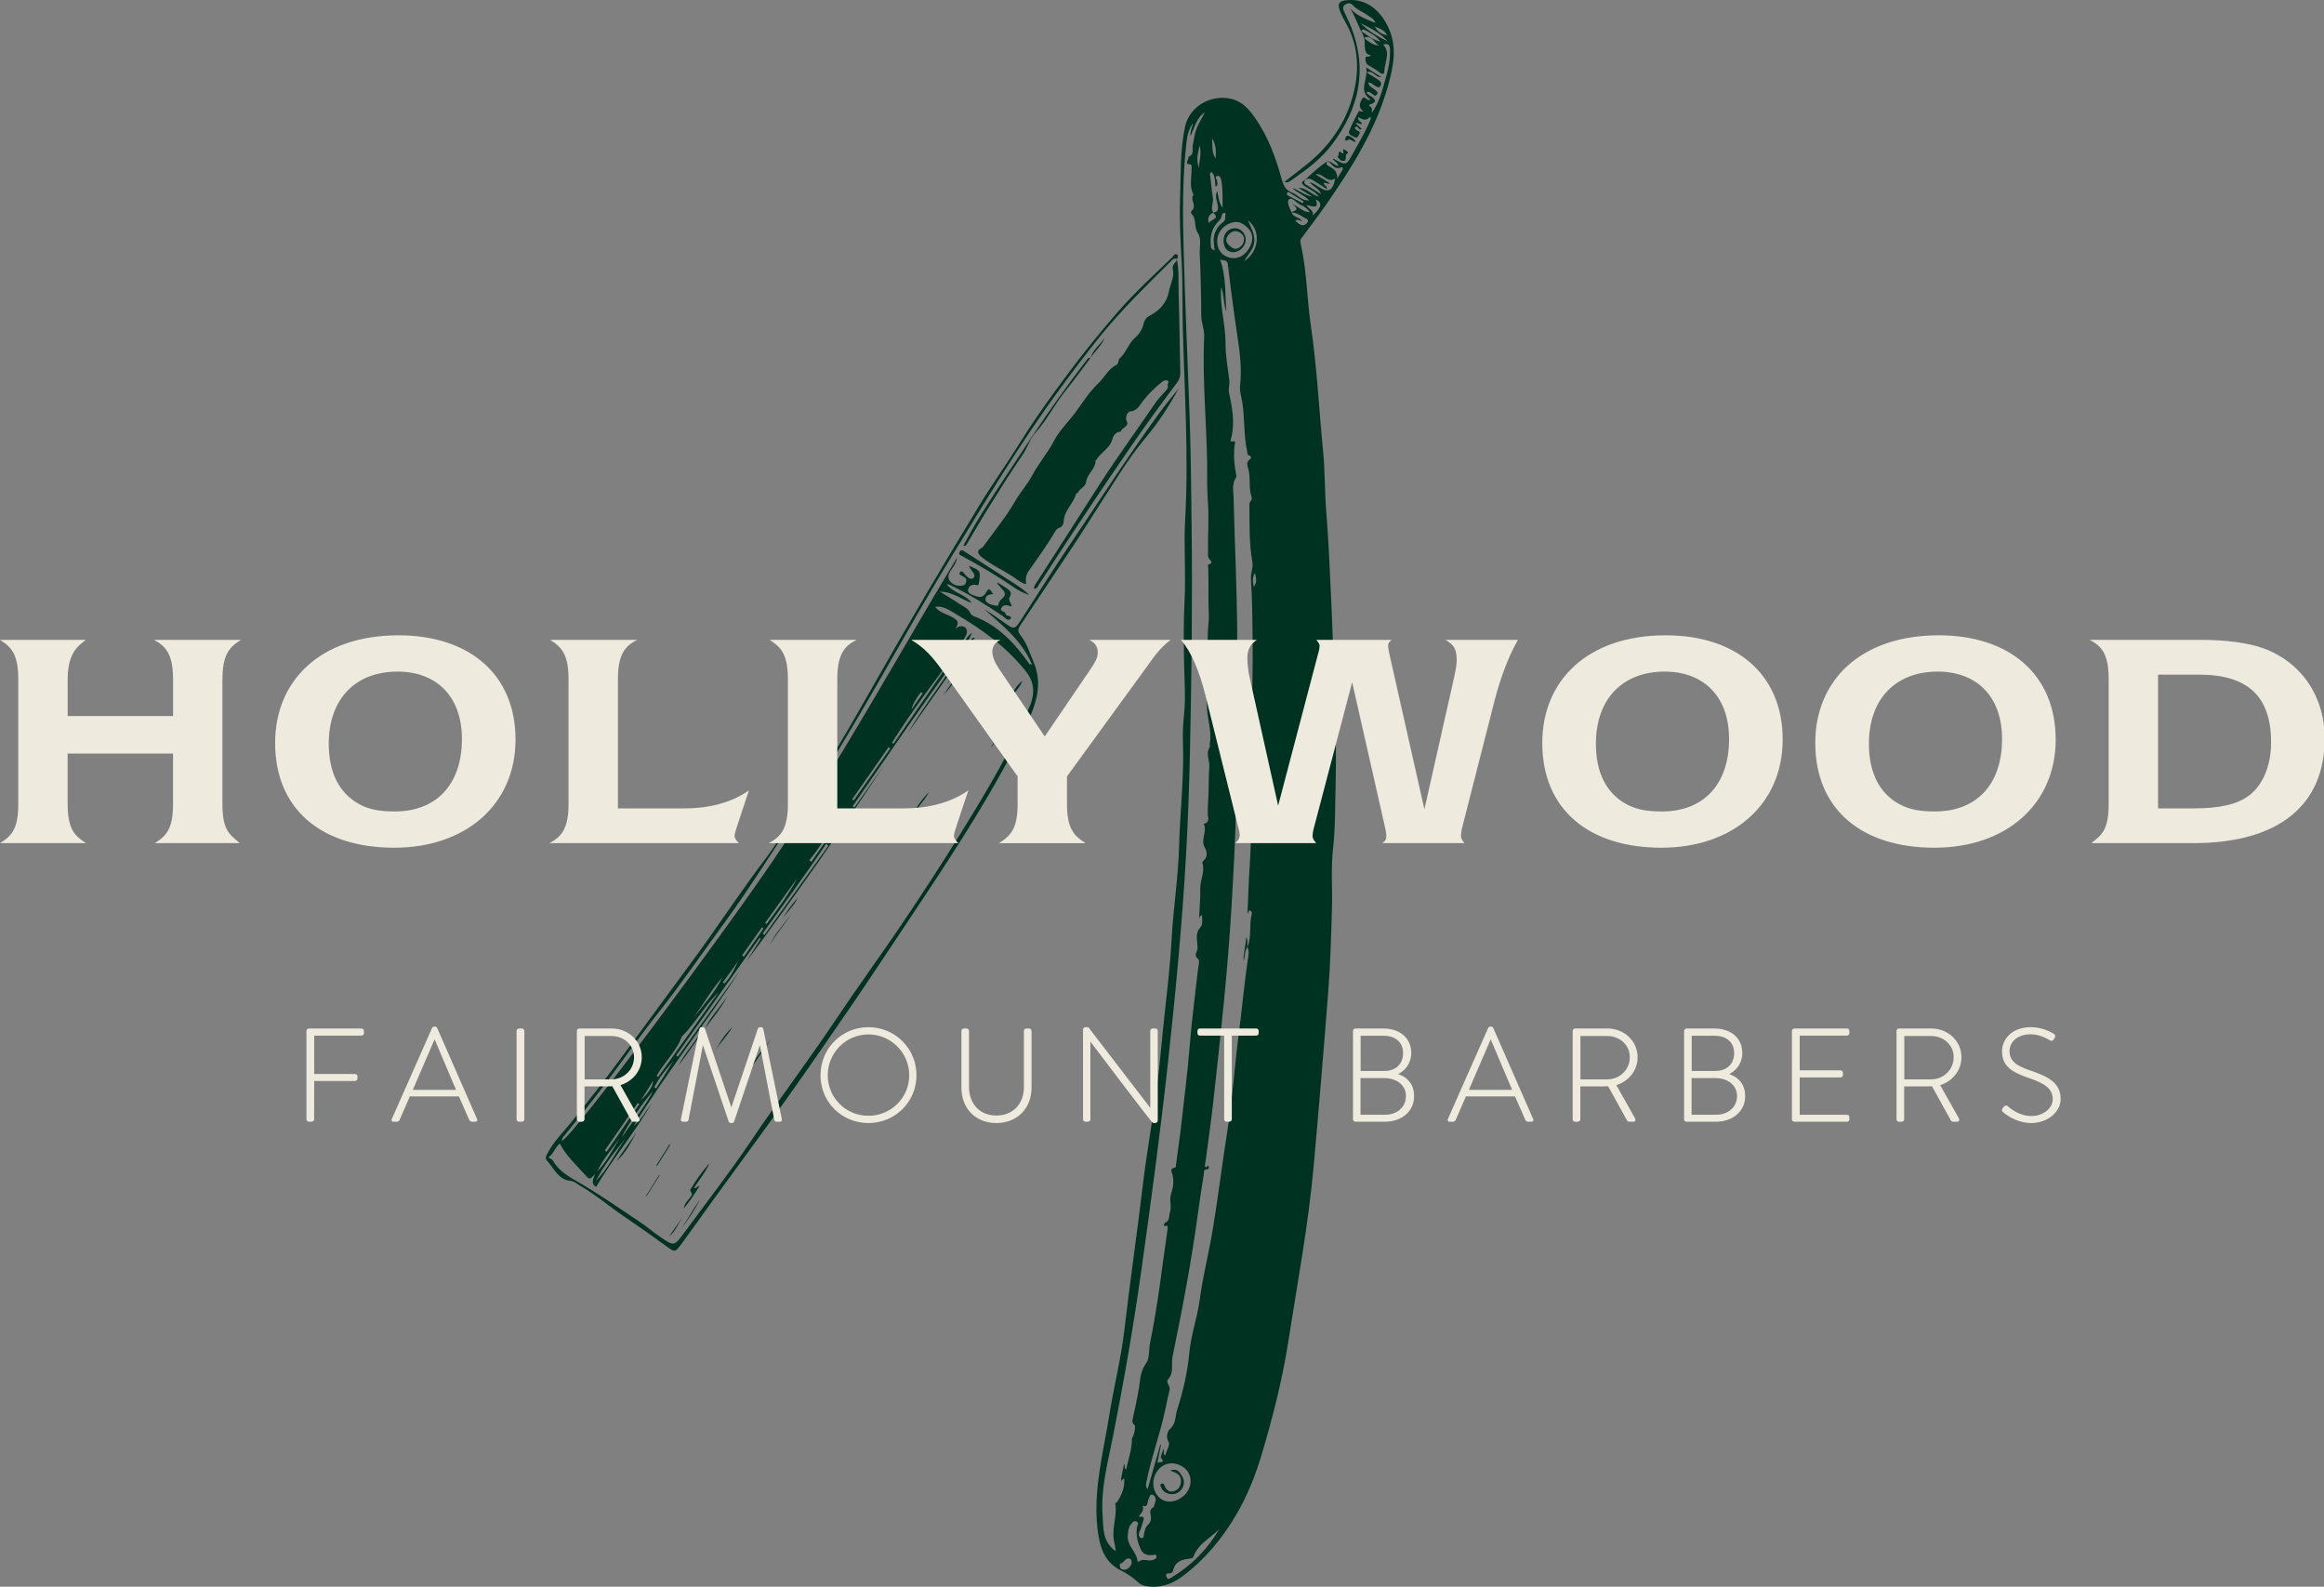 <?xml version="1.0" encoding="UTF-8"?>
<svg id="Layer_1" data-name="Layer 1" xmlns="http://www.w3.org/2000/svg" viewBox="0 0 1582 1080">
  <rect x="0" y="0" width="1582" height="1080" fill="#808080" stroke="none"/>
  <defs>
    <style>
      .cls-1 {
        fill: #003221;
      }

      .cls-1, .cls-2 {
        stroke-width: 0px;
      }

      .cls-3 {
        stroke: #eeebde;
        stroke-miterlimit: 10;
      }

      .cls-3, .cls-2 {
        fill: #eeebde;
      }
    </style>
  </defs>
  <g>
    <path class="cls-1" d="M926.58,21.37c-2.48-5.15-4.28-10.68-7.59-15.66,4.55,4.98,10.53,7.18,17.3,9.94-1.06-3.1-3.18-3.71-4.74-4.89-3.52-2.64-7.86-4.07-10.9-7.46-1.48-1.65-3.41-1.17-5-.12-1.73,1.14-1.49,2.93-.76,4.55,1.63,3.63,3.49,7.15,4.93,10.85,11.16,28.57,5.59,55.02-13.02,79.67-7.61,10.09-17.59,17.47-27.82,24.48-1.18.81-2.42,1.93-4.7,1.12,5.59-4.38,10.93-8.41,16.12-12.64,17.03-13.88,28.2-31.72,32.16-53.12,2.61-14.11,1.13-28.33-5.69-41.16-1.86-3.5-3.98-6.85-5.14-10.74-1.05-3.56-.14-5.28,3.74-5.86,12.81-1.91,22.52,4.87,28.66,16.42,7.48,14.05,4.58,27.98.66,41.93-8.27,29.47-24.36,55.13-41.7,80.05-5.55,7.97-11.39,15.73-17.23,23.49-1.05,1.39-.68,2.54-.4,3.78,4.13,18.32,4.18,37.31,6.9,55.86,4.14,28.21,5.53,56.8,8.3,85.2,1.36,13.86,1.05,27.95,2.2,41.85,1.54,18.61,2.25,37.29,3.16,55.95,1.25,25.7,1.9,51.46,2.77,77.2.58,17.15.88,34.33.4,51.47-.42,14.77-.08,29.58-1.78,44.42-1.52,13.28-.31,26.61-.7,39.95-.55,18.7-1.04,37.4-2.48,56.08-3.08,39.97-6.4,79.94-10,119.88-3.6,39.83-11.02,79.25-17.17,118.81-4.05,26.07-10.56,51.57-18.06,76.86-4.26,14.37-9.85,28.5-17.43,41.41-9.53,16.23-21.58,30.78-36.79,42.1-7.43,5.53-15.76,8.18-24.95,6.46-2.07-.39-3.81-1.27-5.2-2.59-3.5-3.32-7.5-5.92-11.73-8.04-11.58-5.81-14.47-16.69-15.82-28.54-2.97-25.99,3.91-51.33,8-76.83,3.15-19.6,8.09-39.01,10.37-58.66,3.82-32.97,8.68-65.83,12.59-98.79,2.55-21.49,6.5-42.86,9.3-64.35,2.38-18.3,3.79-36.64,5.83-54.95,1.78-15.96,3.54-31.95,4.42-47.94,1.14-20.88,4.49-41.71,5.04-62.52.63-23.94,3.56-47.87,2.61-71.8-.25-6.19.21-12.48.83-18.7,1.1-10.98.23-21.89.02-32.78-.28-14.67-.52-29.35.27-44,1-18.54-.64-36.97.41-55.46,2.47-43.62-.49-86.91-1.6-130.33-.38-14.96.02-29.99-.79-44.92-.77-14.12-1.58-28.25-1.1-42.42.56-16.49-.09-33.03,3.38-49.46,2.6-12.3,14.24-20.3,26.51-19.79,10.06.42,15.65,5.75,20.9,13.21,8.85,12.59,14.21,26.78,18.26,41.6,1.21,4.42,2.61,8.02,7.25,9.69,3.82,1.37,6.34,5.66,11.59,5.28-3.58-3.72-8.09-5.17-11.44-8.44,4.68,1.53,8.42,5.09,13.59,5.88-3.13-1.96-6.26-3.93-9.39-5.89,5.73-.33,8.81,4.87,13.92,5.82-2.52-3.37-6.35-4.83-9.62-7.05-2.55-1.73-2.72-2.88.2-4.3-.73,1.16-.79,2.35.35,3.09,3.47,2.28,7.01,4.44,10.53,6.64-1.45-4.26-5.72-4.91-7.69-8.3,2.3.93,4.37,2.16,6.37,3.5,6.19,4.15,9.32,2.58,10.96-5.85-5.8,3.55-8.13-3.94-13.39-2.85,3.11,1.95,6.21,3.9,9.84,6.17-2.12.79-3.11-.95-4.32-.17.07,1.81,2.62,1.64,2.15,3.99-2.74-1.72-5.3-3.31-7.84-4.93-2.19-1.4-4.3-3.12-7.15-1.22,4.99-4.59,9.9-9.3,15.65-12.9-2.22,2.47.12,3.16,1.5,3.95,2.73,1.57,5.12,3.29,4.81,8.02,1.63-2.6,2.67-4.14,3.58-5.74.61-1.08.28-2.43-.95-1.89-4.87,2.11-6.08-2.89-9.1-4.28,2.75.19,4.37,2.77,7.32,3.4-.25-2.56-2.82-3.08-3.85-5.01.57.06.74.02.86.09,8.19,4.68,8.32,4.75,13.01-3.85,3.9-7.17,8.28-14.1,11.35-21.7.35-.86,1.27-1.68.21-3.13-2.42,3.04-5.18,2.16-7.96.16-.67,3.11,1.99,2.87,2.38,4.61-1.29.88-2.42-1.07-4.29-.39,1.49,1.38,2.78,2.58,4.2,3.9-2.3,1.68-2.44-3.05-4.54-1.01-.47.88.33,1.1.71,1.56.82.99,3.41.97,2.18,2.97-.44.72-1.08,3.19-3.25,2.07-1.73-.89-4.46-1.68-3.68-3.87,1.64-4.57,4.09-8.88,6.33-13.24.77-1.48,2.1.34,3.35-.48-3.77-2.48-2.3-6.11-.63-8.71,1.38-2.15,2.98,1.69,5.06,1.04.02-.05.26-.52.2-.56-8.55-6-.92-13.83-2.74-21.57,4.07,2.56,6.86,4.3,10.34,6.49-4.32.54-4.98-4.8-10.21-3.23,3.31,2.08,5.67,3.59,8.06,5.05,1.58.97,2.63,2.55,1.65,4.15-1.29,2.1-2.85.43-4.23-.32-1.26-.69-2.22-2-4.19-1.85.51,2.89,3.18,3.51,4.82,5.07.97.92,2.31,1.67.94,3.21-1.17,1.33-2.03.1-2.93-.52-1.13-.78-2.15-2.01-3.93-1.18.55,1.67,2.09,2.05,3.21,2.84,2.79,1.98,4.06,3.86-.45,5.28-1.55.49-1.08,1.15-.38,1.52,1.97,1.04,1.05,2.84,1.1,4.5,5.32-7.24,7.16-15.67,9.59-23.83,1.84-6.18,3-12.5,2.89-18.98-.05-3.09-.75-4.95-4.67-3.82,5.4,5.79.74,12.32.8,18.53.01,1.25-1.35,1.98-2.6.95-2.65-2.19-5.65-3.81-8.57-5.6-1.39-.85-1.72-2.84-1.68-4.51.07-2.49,2.75-.02,3.53-2.17-3.64-.35-3.67-3.29-4.02-6.11-.24-1.94.4-4.07-.86-5.81,3.14,2.47,6.17,5.13,10.43,5.42-3.26-2.14-4.83-7.61-10.4-5.24.18-1.84-.95-3.14-1.66-4.61,4.23,2.65,8.01,6.13,13.18,7.12-2.95-3.85-7.03-6.06-11.17-8.15-.78-.39-1.51.45-1.99,1.2ZM878.98,144.55c1.95-1.21,6.67-1.36.62-5.69,4.94,2.19,7.56,5.63,11.96,5.55-1.63-2.75-4.31-4.15-6.94-5.4-2.5-1.19-5.11-5.21-7.25-3.18-1.68,1.6.54,5.81,1.81,8.64,1.01,3.68,5.43,3.08,7.04,5.94-1.38.16-2.77-1.93-4.47-.01,1.2.88,2.28,1.96,3.58,2.56,1.86.85,3.72.11,4.71-1.62,1.18-2.06-.99-2.45-2.09-3.16-2.74-1.77-5.55-3.43-8.97-3.63ZM825.74,144.7c3.39-.23,3.71-2.24,3.2-5.06-.57-3.12-2.09-6.25-.41-9.51,1.17,3.32.55,7.13,3.75,11.2-.15-7.18.23-12.99-.94-18.69-.3-1.46-1.04-3.37-2.76-2.84-2.1.65-.17,2.17-.14,3.31.03,1.21,1.09,2.51-1,4.14-.46-3.77-.05-7.62-2.71-10.17-1.07.47-1.12,1.17-1.02,1.81.77,5.26,1.01,10.67,1.93,15.81.62,3.46-1.92,6.88.29,9.96-3.17,1.67-4.36,4.08-2.78,7.52-.27-2.89,8.21-2.72,2.6-7.48ZM849.12,644.72c3.13-7.43.97-15.4,3.06-22.95.16-.56-.52-1.73-1.1-2.01-1.29-.62-.86,1.61-1.89,2,.52-11.38.82-22.34,1.56-33.29,1.62-23.76.66-47.43.82-71.14.18-26.07,1.37-52.18,1.14-78.23-.13-15.04-.21-30.13-1.18-45.12-.25-3.89,1.67-7.67,1.06-11.03-2.4-13.15-1.95-26.47-2.1-39.78-.02-2.01,2.36-2.56,1.46-5.07-2.19-6.08-.36-12.97-2.3-19.3-.49-1.61-1.58-4.59,1.39-6.33.91-.54.59-2.09-.54-2.39-1.83-.5-1.32-1.95-1.59-3.18-2.35-10.83-1.54-22.11-3.25-33.06-.57-3.68-1.96-7.48-1.53-11.16,1.32-11.37-.12-22.68-1.74-33.5-2.36-15.69-4.45-31.42-6.3-47.19-.51-4.39-.32-4.42-5.51-5.31,4.13,11.57,3.35,23.61,4.19,35.44-2.06-5.29-1.37-11.19-3.49-16.67-1.04,13.24,3.04,25.51,2.97,38.51-.04,8.09,1.53,16.59,2.58,24.87.35,2.74-.77,5.52-.28,8,2,10,4.21,19.9,1.77,30.33-.26,1.13-1.11,3.75-.06,3.41,3.69-1.2,2.21,1.98,2.13,2.67-.72,6.57-.28,12.99,1.03,19.36.16.79.33,1.87-.06,2.46-2.95,4.43-1.74,9.25-1.63,13.83.73,30.46,2.24,60.89,2.45,91.37.26,38.7-.34,77.44-.81,116.17-.28,23.27-1.67,46.54-3.01,69.81-2.59,44.88-7.58,89.62-12.54,134.36-1.51,13.6-3.52,27.17-5.29,40.75-.14,1.08-.91,2.27.35,3.13.77.52,1.03-2.42,1.87-.43.45,1.06-.31,1.88-1.59,1.95-2.19.11-1.52,1.97-1.69,3.08-1.33,8.36-2.65,16.73-3.78,25.12-4.48,33.26-10.72,66.26-17.51,99.17-1.05,5.1,1.16,10.63-2.99,15.4-1.96,2.26,1.62,4.44.99,7.09-1.22,5.08-2.24,10.21-3.35,15.31-3.45,15.81-9.17,31.08-12.32,46.96-.34,1.74-1.03,3.49.7,5.5,2.88-10.11,5.75-20.21,8.63-30.32.15.04.3.09.46.13-.84,4.19-1.67,8.38-2.51,12.57,0-1.71,6.39.73,2.57-3.6-.74-.84,1.09-4.04,1.79-6.33.83,1.5-.99,3.19.98,4.59.95-3.23,3.49-7.39,2.42-9.11-2.3-3.67-.65-7.58.81-8.85,4.27-3.73,3.6-8.91,4.94-13.11,4.02-12.56,7.06-25.52,8.27-38.64,1.15-12.44,5.5-24.23,7.15-36.65,2.1-15.76,6.16-31.42,8.78-47.19,3.71-22.28,6.39-44.71,9.94-67.01,3.56-22.35,4.98-44.86,7.92-67.26,2.16-16.44,3.6-32.97,6-49.41.44-3,1.26-6.02-.23-8.88v.19ZM765.21,996.53c1,.93-.47,2.69,1.4,3.72,1.44-7.2,4.07-13.98,3.93-21.25,1.61-2.55,2.12-5.5,2.1-8.26,0-1.01-2.25-1.65-1.73-4.08,1.59-7.49,3.31-14.96,4.5-22.55.84-5.38.95-10.96,4.71-16.09,2.62-3.57,1.78-9.16,2.73-13.78,5.28-25.62,8.19-51.51,11.89-77.3.14-1,.3-2.84-.39-2.64-3.56,1.04-1.49-1.93-1.22-2.05,3.4-1.4,2.45-4.62,3.28-7.07,1.35-3.99-.53-8.14.64-11.93,1.55-4.98,2.4-9.71.79-14.65-.49-1.5-1.17-3.31,1.57-3.73,1.34-.21,1.04-1.52,1.16-2.47,1.27-9.54,2.73-19.07,3.76-28.64,1.84-17.13,4.16-34.21,5.49-51.39,1.33-17.13,3.68-34.22,5.53-51.34.31-2.85,1.57-7.34.33-8.27-3.63-2.7-.37-5.04-.44-7.43-.03-1-.15-1.99-.21-2.99-.23-3.82-1.22-7.48,2.1-11.11,1.75-1.91,1.26-5.37,1.1-8.33-1.77.61-1.93,2.53-1.93,2.36.11-6.74.98-13.5.75-20.19-.21-6.04,3.44-11.82,1.39-17.87-.09-.28.31-.89.63-1.17,3.42-2.89,2.55-6.56,1-9.33-2.92-5.2,1.79-10.62-.52-15.63-.05-.1.08-.42.15-.43,3.84-.68,2.62-4.26,2.52-5.91-.33-5.41.45-10.76.5-16.13.06-5.56.12-11.12.5-16.68.31-4.51-2.67-8.97.34-13.53.29-.45-.2-1.34-.08-1.98,1.69-9.05-1.93-17.5-1.9-26.34.06-16.56.25-33.12.65-49.68.1-3.96.83-8.16.64-11.92-.54-10.61,0-21.25-.38-31.84-.03-.83-.77-2.2.6-2.57,2.29-.62,1.56-2.17.74-2.87-2.01-1.7-1.43-3.91-1.47-6.04-.2-10.69.67-21.41-.03-32.08-.35-5.35-.63-10.72-.57-16.1.39-32.65-3.52-65.03-2.06-97.73.23-5.12-1.96-9.56-1.98-14.6-.05-13.97-.35-27.93-1.03-41.85-.24-4.81,1.4-10.27-1.35-14.35-2.72-4.04-.56-9.64-4.41-13.04-.29-.26-.18-1.63.17-1.9,4.31-3.31-1.58-7.56,1.43-10.92-3.14-5.57-1.37-11.74-1.37-17.68,0-1.18.39-2.87-.96-2.99-4.92-.42-.02-3.73-1.41-5.1,4.41-1.43,2.59-5.23,3.21-8.09.46-2.14.81-4.31,1.2-6.45,1.07-5.86,4.3-10.7,7.01-15.84-5.86,3.78-6.92,10.39-9.82,16.06-.4-3.15,1.32-5.78,1.62-8.67-2.31,3.46-3.65,7.2-4.14,11.29-3.07,25.47-2.79,50.93-2.09,76.34,1.01,36.83,2.65,73.62,3.96,110.43.91,25.56,1.14,51.17,1.43,76.77.59,52.06-.04,104.15-1.21,156.25-.47,21.07-1.24,42.17-2.38,63.25-2.61,48.28-7.22,96.48-12.46,144.63-5.15,47.32-11.53,94.52-18.15,141.7-5.3,37.78-11.88,75.38-19.26,112.87-3.5,17.76-8.42,35.5-7.16,53.66.59,8.55-.38,18.28,8.96,24.79-.24-3.73-1.18-6.23-1.47-8.83-.89-7.89,2.51-15.67,1.19-23.54-.05-.31,1-.75,1.33-1.26,3.12-4.76,5.23-9.81,4.7-15.59-1.2-.22-1.24,1.05-1.93,1.42-.04-.69-.21-1.4-.08-2.06.59-3.15,1.27-6.29,1.92-9.43ZM808.32,1015.12c3.76-5.81,2.41-13.1-3.09-16.69-6.48-4.24-13.97-2.75-17.93,3.55-3.94,6.28-2.5,14.54,3.21,18.42,5.29,3.59,13.69,1.1,17.81-5.28ZM849.98,169.5c4.39-6.98,2.92-12.85-4.32-17.29-4.41-2.71-11.61-.22-15.13,5.22-3.44,5.32-2.17,13.19,2.61,16.22,6.09,3.86,12.85,2.19,16.84-4.16ZM829.99,1040.81c-5.96,6.1-14.34,9.88-17.55,18.68-.38,1.03-1.44,1.24-2.5,1.37-5.13.6-9.93,1.73-11.34,8.02-.23,1.03-.9,1.73-2.07,1.96-1.22.25-3.49-.35-2.5,2.35.99,2.68,2.53,1.06,3.88.24,13.38-8.1,24.07-18.98,32.07-32.63ZM769.51,1037.93c-1.52,2.41-1.66,4.91-1.81,7.46-.41,6.88,6.01,10.78,6.63,17.2.02.19.68.51.76.44,2.99-2.72,6.41-.04,9.53-1.2,1.31-.49,2.82-.94,2.63-2.54-.21-1.72-1.83-.85-2.85-.79-3.16.17-6.04-.41-7.55-3.44-2.36-4.73-3.66-9.76-2.94-15.29.18-1.41,1.94-3.49-.58-4.29-1.98-.63-2.72,1.51-3.82,2.44ZM785.32,1025.81c.43-1.35.75-2.49,1.14-3.6.85-2.38-.44-4.44-2.07-4.88-1.86-.5-1.91,2.06-2.68,3.46-.88,1.6.03,5.52-3.97,4.07,1.32,3.09-.84,5.02-2.54,7.09.27.17.57.52.82.48,3.74-.64,2.36,1.9,1.93,3.56-.6,2.27-1.28,4.56-2.3,6.67-.92,1.9-.14,3.77.93,4.14,2.21.75,1.94-1.75,2.21-2.96.51-2.33.93-4.44,2.92-6.22,1.53-1.36,2.08-3.88,1.71-5.65-.59-2.73-.8-4.85,1.92-6.16ZM826.81,170.28c-.29-3.32-1.08-6.54-.32-9.81.91-3.96,3.02-7.14,6.34-9.49,2.01-1.42.62-3.74,1.58-5.45.03-.05-.72-.78-1.01-.71-1.91.45-1.61,2.26-2.17,3.59-.37.87-1.12,1.63-1.82,2.32-4.44,4.42-5.69,9.83-5.23,15.73.12,1.56.07,3.5,2.64,3.82ZM849.5,150.06c2.49,5.46,4.69,9.56,4.33,14.42-.37,5.08-4.25,8.51-6.91,13.26,10.07-6.22,11.82-20.89,2.58-27.68ZM944.65,28.15c-5.05-5.78-11.77-9.01-18.42-12.36,5.22,5.52,11.73,9.08,18.42,12.36ZM769.55,1061.09c-3.63-1.64-4.47,3.26-7.33,3.27.32,1.23-.25,2.92,1.11,3.6,2.4,1.19,4.43.13,6-1.89,1.26-1.62,1.43-3.38.22-4.98ZM893.73,146.63c6.08-5.72,6.55-8.72,1.87-10.94,2.64,7.04-2.16,4.68-6.38,3.84,2.03,3,5.11,3.69,4.5,7.1ZM827.5,107.88c.27-4.76.37-9.52-2.4-13.62.35,4.63-.41,9.47,2.4,13.62ZM815.95,114.35c.55-5.06,2.07-10.05.71-15.36-1.94,7.97-2.03,9.28-.71,15.36ZM886.69,138.24c.28-.36.56-.71.84-1.07-3.07-1.92-6.12-3.87-9.21-5.76-.62-.38-1.46-1.1-2.1-.14-.85,1.27.33,1.73,1.14,2.15,3.09,1.64,6.22,3.22,9.33,4.82ZM853.47,399.49c2.78-3.78,1.25-6.67.81-9.54-1.86,2.81-1.56,5.67-.81,9.54ZM944.31,24.03c-1.65-3.11-4.39-4.5-8.48-5.92,2.3,4.07,5.19,5.3,8.48,5.92Z"/>
    <path class="cls-1" d="M801.27,176.42c-2.21-1.27-3.47.67-4.67,1.86-16.38,16.27-32.94,32.4-47.55,50.38-9.46,11.64-18.48,23.67-27.36,35.77-27.47,37.4-51.23,77.24-75.39,116.78-17.46,28.59-33.77,57.88-50.54,86.89-16.53,28.59-33.27,57.07-51.82,84.38-16.99,25.02-32.72,50.89-50.58,75.3-15.01,20.51-29.36,41.51-45.15,61.47-13.34,16.86-25.66,34.54-38.65,51.69-7.92,10.45-16.22,20.6-24.4,30.85-1.14,1.43-2.69,2.57-2.56,4.72,8.65-4.51,109.28-140.03,144.21-191.62,44.98-66.44,83.36-136.79,124.71-205.42-.42,3.57-2.69,6.27-4.5,9.13-1.67,2.65-2.09,5.25-.02,7.4,2.26,2.35,5.34,3.17,8.67,2.42,1.29-.29,1.93-1.55,2.1-2.69.34-2.31-1.51-3.07-3.1-3.87-.94-.47-2.02-1.02-1.32-2.16,1.01-1.65,2.03-.4,2.75.39,1.86,2.06,4.15,5.4,6.67,3.12,1.9-1.72-1.37-4.52-2.6-6.73-.22-.39-.38-.81-.63-1.36,8.11,3.28,7.94,3.42,6.93,11.02-.29,2.19-.38,2.4-2.24,1.98-2.45-.56-4.66.73-5.19,2.93-.61,2.53,1.76,3.49,3.82,4.23,3.38,1.22,6.15,2.29,8.67-2.47,2.28-4.3,3.07.9,4.8,1.32-2.11.64-4.57.31-5.38,2.94-.62,2.04.92,3.17,2.37,3.87,2.05.98,6.24,1.91,6.29.85.18-3.6,3.84-4.44,4.37-6.86.55-2.53-2.41-4.08-3.65-6.19-.38-.64-1.54-.62-1.38-2.3,2.32,1.46,4.45,2.66,6.43,4.08,1.85,1.32,3.81,2.55,2.01,5.66-1.23,2.13.57,4.1,1.28,6.05-.34.18-.68.49-.86.42-2.28-.89-4.77-1.44-6.16,1.21-1.37,2.61,2.62,1.92,2.8,3.8.22,2.24,5.06,1.07,3.37,3.51-1.46,2.1-3.7-.8-5.27-1.87-11.1-7.55-22.48-14.6-34.56-20.48-.98-.48-1.8-1.39-3.48-1.03,4.64,6.07,12.98,6.71,16.87,12.62-6.92-2.48-13.24-7.74-21.65-7.73,4.33,2.74,8.77,5.17,12.92,8.08,2.89,2.02,6.48,3.04,7.98,6.82.36.92,1.67,1.62,2.7,2.01,16.25,6.25,27.56,18.33,37.31,32.28.14.2.58.18,1.9.53-7.02-16.7-20.17-26.58-32.49-37.71,1.74,1.09,3.5,2.15,5.21,3.28,1.77,1.18,3.49,2.44,5.24,3.66,10.94,7.6,9.43,8.12,16.72-3.06,9.53-14.61,18.7-29.46,28.44-43.92,20.82-30.91,40.87-62.35,62.77-92.52,4.4-6.06,9.13-11.88,13.89-17.69-6.35,11.82-13.79,23.15-22.28,33.29-13.03,15.56-23.06,32.95-34.02,49.79-4.48,6.88-8.76,13.88-13.29,20.72-12.72,19.25-25.5,38.47-38.32,57.65-1.81,2.71-1.55,4.24.57,6.88,4.04,5.05,5.88,11.55,8.48,17.55,6.76,15.58,1.62,29.83-5.39,44.18-21.08,43.13-47.17,83.26-73.73,123.11-14.32,21.49-28.53,43.05-43.08,64.39-15.02,22.04-30.2,43.98-45.66,65.71-16.55,23.25-33.53,46.18-50.29,69.27-7.13,9.82-14.12,19.74-21.3,29.52-4.53,6.17-4.64,5.94-10.47,1.7-9.53-6.93-19.15-13.74-28.9-20.34-10.03-6.79-19.24-14.75-29.77-20.8-1.98-1.14-3.9-3.02-6.01-3.19-8.77-.71-11.52-8.39-16.36-13.68-1.75-1.91-.64-3.58.36-5.48,3.94-7.52,9.93-13.42,15.2-19.88,12.41-15.2,24.45-30.68,36.04-46.52,17.25-23.56,34.7-46.97,51.89-70.57,8.65-11.88,16.88-24.06,25.38-36.05,6.43-9.05,12.79-18.17,19.55-26.97,7.52-9.78,13.51-20.55,20.43-30.71,19.55-28.71,36.93-58.75,54.01-88.92,23.34-41.21,47.44-81.95,72.08-122.4,8.35-13.71,17.75-26.7,26.19-40.33,7.73-12.48,16.14-24.51,24.74-36.38,13.52-18.67,27.79-36.76,42.95-54.12,11.45-13.11,24.29-24.77,36.73-36.84.84-.82,1.61-2.76,3.15-1.78,1.07.68.66,2.09-.11,3.17l.18-.03ZM656.69,440.5c-26.37,35.4-51.13,71.94-76.26,108.22.4.3.81.6,1.21.9,6.91-9.84,13.81-19.68,20.72-29.52-30.18,45.7-61.64,90.47-94.31,134.42,3.26-5.19,6.51-10.37,9.77-15.56-.26-.17-.53-.34-.79-.51-18.91,26.65-37.82,53.3-56.73,79.95.39.28.78.56,1.16.85,14.32-19.92,28.65-39.84,42.97-59.75-23.46,36.2-50.33,70.05-73.05,106.76,5.33-4.2,8.31-10.22,12.31-15.46-11.38,19.81-26.3,37.28-37.9,57.01-3.41-1.69-2.43-4.77-.66-8.63-3.75,3.8-3.82,3.86-6.59.76-6.17-6.92-13.1-13.16-17.5-21.61-3.39,2.85-4.21,7.17-7.82,9.48,1.21.76,2.56,1.12,3.06,2,3.87,6.88,10,10.55,16.7,14.39,14.39,8.24,28.02,17.82,41.85,27.02,5.04,3.35,9.65,7.33,14.65,10.75,9.4,6.43,9.46,6.34,16.37-3.05.3-.41.63-.81.93-1.22,14.91-20.39,30.48-40.33,44.56-61.27,18.2-27.07,37.86-53.07,56.07-80.13,8.55-12.7,17.25-25.33,26.09-37.85,21.79-30.85,42.63-62.37,62.49-94.55,16.61-26.91,32.75-54,45-83.23,3.68-8.79,3.03-16.53-2.54-23.57-13.27-16.77-30.27-29.01-48.46-39.59-3.73-2.17-7.74-5.27-13.49-4.49,3.54,4.37,8.37,5.02,12.22,7.32,2.5,1.49,4.87,2.82,1.6,7.65,3.83-3.43,6.96-.98,7.37-.19,2.14,4.12-2.61,6.97-3.44,11.28,2.89-2.33,3.64-5.97,7.51-8.37-1.31,2.74-2.09,4.37-2.91,6.09,2.32.19,2.05-3.27,4.74-2.7-15.41,21.89-30.68,43.57-45.94,65.25,12.12-20.21,26.91-38.6,39.02-58.83ZM465.04,702.47c-2.9,11.89-12.59,19.75-18.08,29.89.37.22.73.44,1.1.66,13.74-19.28,27.48-38.56,41.23-57.85-9.52,9.18-15.73,21.03-25.13,30.41.3-1.04.59-2.07.89-3.11ZM563.96,575.51c-.53-.38-1.06-.76-1.59-1.13-13.86,20.74-28.73,40.77-43.23,61.06.42.3.84.6,1.26.89,14.52-20.27,29.04-40.55,43.56-60.82ZM651.86,442.81c-15.56,20.45-30.94,40.98-44.65,62.67.35.24.7.48,1.05.72,14.53-21.13,29.07-42.26,43.6-63.39ZM580.01,544.1c.39.23.78.46,1.17.68,8.29-11.81,16.59-23.62,24.88-35.43-.39-.28-.79-.55-1.18-.83-8.29,11.86-16.58,23.72-24.87,35.58ZM405.74,803.75c8.45-8.71,13.45-19.78,20.46-29.49-7.46,9.39-15.1,18.66-20.46,29.49ZM550.91,585.54c.46.36.93.72,1.39,1.08,7.82-11.29,15.64-22.58,23.46-33.87-10.06,9.69-16.01,22.25-24.85,32.78ZM411.69,783.09c.42.26.85.53,1.27.79,7.43-10.78,14.86-21.55,22.29-32.33-.38-.26-.75-.52-1.13-.78-7.48,10.77-14.96,21.54-22.44,32.32ZM520.78,628.24c.34.24.67.48,1.01.72,7.56-10.12,15.12-20.24,21.08-31.48-7.36,10.25-14.73,20.51-22.09,30.76ZM444.48,742.84c-4.15,3.64-19.8,26.37-20.79,30.79,7.26-10.82,14.83-19.66,20.79-30.79ZM406.57,797.34c6.43-6.63,10.55-14.78,15.17-22.59-5.09,7.52-11.45,14.16-15.17,22.59ZM491.86,665.06c-7.55,8.58-13.2,18.54-19.83,27.79,7.06-8.93,14.63-17.51,19.83-27.79ZM445.42,740c.41.29.82.59,1.23.88,3.93-6.27,7.87-12.54,11.8-18.8-4.94,5.54-9.69,11.24-13.04,17.92ZM519.69,632.03c-.32-.31-.65-.61-.97-.92-4.53,6.4-9.05,12.8-13.58,19.2.4.29.8.58,1.2.88,4.45-6.39,8.9-12.77,13.35-19.16ZM492.05,668.71c.38.23.76.46,1.13.7,4.03-4.32,6.67-9.64,9.23-15.03-3.46,4.78-6.91,9.55-10.37,14.33ZM565.5,571.21c3.95-2.76,6.7-6.39,8.72-12.36-4.93,3.89-6.17,8.59-8.72,12.36ZM436.27,748.88c4.98-4.56,8.4-9.86,8.31-13.25-2.83,4.51-5.36,8.54-8.31,13.25ZM628.13,471.86c-.41-.23-.81-.47-1.22-.7-2.75,3.63-5.39,7.32-6.51,11.93,2.58-3.74,5.16-7.48,7.73-11.23Z"/>
    <path class="cls-1" d="M801.09,176.45c1.62,7.54.98,15.31,1.22,22.97.57,18.16.77,36.35,1.14,54.52.05,2.62-.78,4.6-2.48,6.86-11.4,15.16-22.5,30.54-33.25,46.19-20.61,30.03-40.81,60.31-60.53,90.94-.74,1.16-1.12,2.99-3.4,2.76.2-2.35,1.73-4.03,2.85-5.78,13.46-21.03,27.06-41.97,40.48-63.03,12.54-19.67,26.32-38.48,39.46-57.74,1.91-2.8,4.38-5.21,6.62-7.78,1.02-1.17,2.31-2.4,1.71-3.99-.44-1.18,1.63-2.81-.48-3.43-1.35-.4-2.59.36-3.68,1.23-5.96,4.77-11.22,10.24-15.49,16.61-1.2,1.79-4.09,3.09-4.54,3.09-4.92.02-4.18,5.96-4.06,6.17,2.79,4.61-3.49,4.82-3.66,7.77-3.18-.18-5.24,2.93-5.62,4.57-1.56,6.63-7.75,9.26-10.89,14.37-.17.28-.74.46-.73.67.15,5.79-5.75,8.97-6.4,14.5-.39,3.37-4.26,4.52-5.65,7.4-.19.39-1.1.5-1.2.87-1.82,6.53-7.98,11.11-8.41,18.29-.13,2.18-.79,4.19-3.48,4.98-1.08.31-2.08,1.73-2.73,2.87-5.32,9.18-11.66,17.66-17.68,26.36-1.73,2.49-2.35,5.39-1.63,8.92-3.58-.82-5.9-2.94-8.37-4.63-7.16-4.9-15.28-8.26-22-13.84-2.65-2.2-3.8-4.29.29-6.42.42-.22.78-.67,1.07-1.08,7.27-10.13,15.31-19.83,21.49-30.59,3.58-6.23,8.4-11.47,11.7-17.65,4.35-8.15,10.41-15.1,14.71-23.35,3.83-7.36,10.27-13.36,15.24-20.19,4.69-6.46,8.98-13.36,14.75-18.77,4.35-4.08,6.87-9.96,12.46-12.71,1.83-.9,1.11-3.44,2.15-4.34,4.61-3.99,6.1-10.35,10.59-14.18,3.17-2.71,4.98-5.85,5.83-9.65.63-2.81,2.36-4.49,4.64-5.67,6.48-3.33,11.22-8.96,12.42-15.54.94-5.13,3.96-10.69,2.9-15.04-1.06-4.36,2.25-5.01,2.83-7.52,0,0-.18.03-.18.03Z"/>
    <path class="cls-1" d="M742.37,243.57c-5.74,7.58-11.29,15.32-17.26,22.71-7.28,9.01-12.34,19.59-20.2,28.2-3.91,4.28-5.39,10.13-8.72,14.96-8.39,12.19-16.17,24.81-24.02,37.37-4.89,7.82-9.45,15.83-14.16,23.76-.35.59-.7,1.16-2.29.98,2.76-5.01,5.25-9.88,8.05-14.56,12.1-20.21,25.46-39.6,38.39-59.28,11.81-17.97,24.36-35.39,37.4-52.47.76-.99,1.39-1.97,2.8-1.62v-.05Z"/>
    <path class="cls-1" d="M700.64,404.96c-3.62-1.21-6.93-2.8-10.05-4.93-11.6-7.92-23.68-15.05-36.02-21.75-1.09-.59-2.19-.85-1.43-2.45,1.08-2.26,2.43-1.1,3.61-.34,9.5,6.09,18.98,12.2,28.46,18.32,5.34,3.45,10.86,6.63,15.43,11.15Z"/>
    <path class="cls-1" d="M915.98,102.27c.65.66,2.61,1.46,1.18,2.22-2.27,1.22.58,5.37-3.25,5-1.97-.19-2.69-2.12-3.91-3.35,2.63,1.74-.26-5.07,3.18-2.2.43.36,1.74,1,1.29-.73-.66-2.49.56-1.42,1.51-.94Z"/>
    <path class="cls-1" d="M922.99,96.54c-2.29.2-3.34-2.33-5.35-1.32-.81.41-1.56.9-1.95-.18-.17-.47.17-1.26.48-1.79.46-.79,1.2-1.13,2.1-.74,1.89.83,3.58,1.89,4.72,4.02Z"/>
    <path class="cls-1" d="M742.36,243.62c1.68-5.59,6.43-8.97,9.53-13.55-2.03,5.3-6.46,8.87-9.52,13.46,0,.03,0,.08,0,.08Z"/>
    <path class="cls-1" d="M849.11,644.53c-2.04,2.89-1.47,6.41-2.58,9.56-.24-5.45,1.62-10.75,1.74-16.23,1.36,2.08.62,4.56.84,6.86,0,.01,0-.18,0-.18Z"/>
    <path class="cls-1" d="M796.64,1001.04c4.54-1.98,6.29.98,7.84,3.38,2.02,3.14,2,6.7-.61,9.83-3.72,4.47-11.55,3.25-13.52-2-.29-.76-.85-1.61,0-2.23.73-.53,1.82-.29,2.1.53,1.24,3.61,3.41,5.74,7.35,4.2,2.72-1.06,4.01-3.6,4.11-6.49.16-4.59-3.21-5.95-7.29-7.23Z"/>
    <path class="cls-1" d="M844.29,156.36c3.67,2.33,4.79,7.37,2.44,10.99-2.66,4.09-7.36,5.52-10.81,3.31-3.15-2.02-4.02-7.97-1.73-11.83,1.98-3.34,6.84-4.52,10.1-2.46ZM845.75,166.47c1.76-3.23,1.49-6.31-1.65-8.18-2.82-1.68-5.69-1.27-8.04,1.84-3.11,4.1-.1,6.37,2.3,8.21,2.51,1.93,5.26.92,7.38-1.87Z"/>
    <path class="cls-1" d="M483.1,791.58c-3.07,6.76-7.27,11.5-10.67,16.94,1.9.47,2.05-1.1,3.8-1.41-3.29,5.39-6.34,10.19-10.69,15.34.6-4.15,3.28-5.74,4.77-8.09.98-1.54,1.05-1.51-.25-3.74-.58-.99.34-1.51.7-2.15,3.28-5.74,7.19-11.02,12.34-16.89Z"/>
    <path class="cls-1" d="M644.62,465.84c5.17-10.57,13.22-19.21,19.51-29.06-5.48,10.36-13.11,19.27-19.51,29.06Z"/>
    <path class="cls-1" d="M479.88,700.26c-6.02,8.4-12.03,16.8-18.05,25.19,4.22-8.76,11.14-15.72,15.95-24.08.46-.8,1.18-1.18,2.09-1v-.11Z"/>
    <path class="cls-1" d="M433.33,770.65c-3.98,7.09-7.4,14.33-13.69,19.56,4.56-6.52,9.12-13.04,13.69-19.56Z"/>
    <path class="cls-1" d="M524.68,707.73c-4.81,6.82-9.61,13.64-14.42,20.46,3.4-7.74,9.09-13.85,14.42-20.46Z"/>
    <path class="cls-1" d="M479.88,700.37c3.7-8.5,10.57-14.83,15.35-22.59-4.05,8.21-10.13,15.02-15.35,22.46,0,.02,0,.13,0,.13Z"/>
    <path class="cls-1" d="M613.72,570.59c3.17-7.25,8.64-12.91,13.13-19.24-3.12,7.28-8.81,12.79-13.13,19.24Z"/>
    <path class="cls-1" d="M476.33,816.39c-3.27,7.45-8.27,13.78-12.82,20.42,4.27-6.81,8.55-13.62,12.82-20.42Z"/>
    <path class="cls-1" d="M538.22,622.44c-4.24,7.2-10.08,13.41-14.22,20.8,3.52-7.73,9.49-13.78,14.22-20.8Z"/>
    <path class="cls-1" d="M642.36,472.82c4.05-6.16,8.78-11.95,12.72-18.29-3.31,6.7-7.47,12.82-12.72,18.29Z"/>
    <path class="cls-1" d="M661.95,466.19c2.8-6.95,8.54-11.77,12.2-18.07-2.72,6.97-8.78,11.64-12.2,18.07Z"/>
    <path class="cls-1" d="M498.54,699.07c-4.32,7.34-9.91,12.23-13.23,18.74,3.7-6.26,6.96-12.82,13.23-18.74Z"/>
    <path class="cls-1" d="M620.6,556.12c2.98-6.31,6.75-12.06,11.74-16.94-3.22,6.14-8.41,10.88-11.74,16.94Z"/>
    <path class="cls-1" d="M531.46,627.83c2.97-6.2,6.97-11.66,11.52-16.6-2.78,6.2-8.74,10.27-11.52,16.6Z"/>
    <path class="cls-1" d="M696.03,463.39c-1.82,4.41-5.07,7.78-8.2,11.23,2.16-4.15,4.24-8.36,8.2-11.23Z"/>
    <path class="cls-1" d="M446.72,793.28c2.99-4.76,5.98-9.52,8.97-14.28.17.11.34.21.52.32-2.99,4.76-5.98,9.52-8.97,14.28-.17-.11-.34-.21-.52-.32Z"/>
    <path class="cls-1" d="M449.04,799.97c-2.98,4.74-5.95,9.49-8.93,14.23-.12-.07-.24-.14-.36-.22,2.94-4.68,5.87-9.36,8.81-14.04.16,0,.32.02.48.03Z"/>
    <path class="cls-1" d="M682.95,497.19c-2.68,3.75-5.35,7.51-8.03,11.26-.07-.05-.15-.1-.22-.15,2.44-3.89,4.88-7.77,7.32-11.66.31.18.62.36.93.54Z"/>
    <path class="cls-1" d="M455.47,841.54c3.04-4.12,5.81-8.44,8.81-12.58-2.73,4.35-4.62,9.32-8.81,12.58Z"/>
  </g>
  <g>
    <path class="cls-2" d="M151.4,462.71v84.41c0,18.04,4.77,20.74,11.82,26.76h-57.87c8.5-5.19,12.44-10.58,12.44-26.76v-34.22H46.04v34.22c0,17.21,4.77,21.78,12.44,26.76H0c8.71-5.19,12.44-10.78,12.44-26.76v-84.62c0-16.18-3.94-21.78-12.44-26.96h58.49c-6.22,4.56-12.44,9.75-12.44,27.17v24.68h71.76v-24.68c0-15.97-3.94-22.61-13.07-27.17h59.32c-8.3,4.98-12.65,10.58-12.65,27.17Z"/>
    <path class="cls-2" d="M268.38,576.99c-49.57,0-81.09-26.13-81.09-71.35,0-42.31,30.7-73.21,84-73.21,48.32,0,79.64,26.76,79.64,70.93s-33.81,73.63-82.55,73.63ZM270.66,457.12c-28.62,0-46.87,18.46-46.87,49.15,0,18.04,6.01,31.32,17.63,39.2,8.3,5.6,16.8,6.85,27.38,6.85,27.58,0,45.63-17.63,45.63-49.36,0-29.66-18.04-45.84-43.76-45.84Z"/>
    <path class="cls-2" d="M501.5,563.1c-.42,1.45-1.45,4.15-1.45,6.01,0,1.66,1.87,3.73,2.9,4.77h-129c9.13-4.56,13.07-11.2,13.07-26.76v-84.62c0-16.38-4.15-21.78-12.44-26.96h59.32c-9.13,4.15-13.27,10.99-13.27,26.96v87.73h45.21c17.01,0,32.15-3.94,43.97-12.24l-8.3,25.1Z"/>
    <path class="cls-2" d="M650.83,563.1c-.42,1.45-1.45,4.15-1.45,6.01,0,1.66,1.87,3.73,2.9,4.77h-129c9.13-4.56,13.07-11.2,13.07-26.76v-84.62c0-16.38-4.15-21.78-12.44-26.96h59.32c-9.13,4.15-13.27,10.99-13.27,26.96v87.73h45.21c17.01,0,32.15-3.94,43.97-12.24l-8.3,25.1Z"/>
    <path class="cls-2" d="M780.24,454.42l-53.93,74.04v18.67c0,16.39,4.36,21.57,12.65,26.76h-58.9c8.3-5.19,12.65-10.37,12.65-26.76v-18.67l-51.02-71.76c-6.85-9.54-12.24-15.76-21.36-21.16h60.77c-3.94,1.66-5.6,4.77-5.6,8.09s1.87,7.67,4.56,11.61l31.11,46.04,31.32-46.04c2.28-3.53,4.77-7.05,4.77-10.99,0-4.56-2.28-7.05-5.81-8.71h55.38c-7.88,6.01-11.82,12.24-16.59,18.87Z"/>
    <path class="cls-2" d="M1017.72,475.57l-22.61,88.56c-.21,1.04-.62,3.53-.62,4.77,0,2.07,1.45,3.94,2.49,4.98h-56c2.49-1.87,2.7-2.9,2.7-4.77v-1.04c0-.42-.42-3.11-.62-3.94l-22.61-99.76-25.51,97.06c-.41,1.87-1.45,4.56-1.45,7.88,0,1.66,1.66,3.53,2.49,4.56h-55.17c1.45-1.24,3.11-2.7,3.11-5.39,0-2.07-.83-4.77-1.24-6.22l-21.98-88.56c-4.36-17.21-9.75-30.07-16.8-38.16h51.64c-3.94,2.9-6.43,5.6-6.43,12.65,0,3.11.62,8.92,1.45,12.44l19.5,87.73,27.17-103.29c.21-1.04,1.04-2.9,1.04-5.6,0-1.45-1.66-3.32-2.28-3.94h51.44c-1.04.62-2.49,1.87-2.49,3.73,0,2.49.62,4.56.83,5.81l23.85,105.78,20.33-90.22c.83-3.73,1.66-8.5,1.66-10.99,0-7.88-1.87-10.78-7.67-14.1h49.36c-6.22,10.78-11.62,24.89-15.55,40.03Z"/>
    <path class="cls-2" d="M1130.96,576.99c-49.57,0-81.09-26.13-81.09-71.35,0-42.31,30.7-73.21,84-73.21,48.32,0,79.64,26.76,79.64,70.93s-33.81,73.63-82.55,73.63ZM1133.24,457.12c-28.62,0-46.87,18.46-46.87,49.15,0,18.04,6.01,31.32,17.63,39.2,8.3,5.6,16.8,6.85,27.38,6.85,27.58,0,45.63-17.63,45.63-49.36,0-29.66-18.04-45.84-43.76-45.84Z"/>
    <path class="cls-2" d="M1316.79,576.99c-49.57,0-81.09-26.13-81.09-71.35,0-42.31,30.7-73.21,84-73.21,48.32,0,79.64,26.76,79.64,70.93s-33.81,73.63-82.55,73.63ZM1319.08,457.12c-28.62,0-46.87,18.46-46.87,49.15,0,18.04,6.01,31.32,17.63,39.2,8.3,5.6,16.8,6.85,27.38,6.85,27.58,0,45.63-17.63,45.63-49.36,0-29.66-18.04-45.84-43.76-45.84Z"/>
    <path class="cls-2" d="M1493.08,573.88h-69.48c6.84-5.39,11.82-8.71,11.82-26.55v-85.04c0-15.76-3.94-22.4-13.07-26.76h75.7c17.63,0,32.35,2.08,42.31,5.6,25.51,9.13,42.1,32.15,42.1,61.6,0,44.8-30.7,71.14-89.39,71.14ZM1496.82,459.19h-27.79v91.05h24.06c17.21,0,29.87-2.49,38.37-9.13,8.92-7.05,14.52-19.91,14.52-35.88,0-31.53-16.18-46.04-49.15-46.04Z"/>
  </g>
  <g>
    <path class="cls-3" d="M209.13,701.71c0-.62.54-1.16,1.16-1.16h35.77c.63,0,1.16.53,1.16,1.16v1.52c0,.62-.53,1.16-1.16,1.16h-32.65v27.12h28.28c.62,0,1.16.53,1.16,1.16,0,.98.18,2.59-1.16,2.59h-28.28l-.09,26.59c0,.62-.54,1.16-1.43,1.16h-1.61c-.62,0-1.16-.54-1.16-1.16v-60.13Z"/>
    <path class="cls-3" d="M267.13,761.93l27.48-62.09c.18-.36.62-.62,1.07-.62h.27c.45,0,.89.09,1.16.62l27.21,62.09c.18.53.18,1.07-.8,1.07h-2.32c-.62,0-1.07-.45-1.25-.8l-7.23-16.41h-34.08l-7.14,16.41c-.18.36-.62.8-1.25.8h-2.5c-.62,0-.89-.36-.62-1.07ZM311.2,742.3l-15.26-35.95h-.18l-15.52,35.95h30.96Z"/>
    <path class="cls-3" d="M352.15,701.71c0-.62.54-1.16,1.16-1.16h1.96c.62,0,1.16.53,1.16,1.16v60.13c0,.71-.62,1.16-1.25,1.16h-1.87c-.62,0-1.16-.54-1.16-1.16v-60.13Z"/>
    <path class="cls-3" d="M393.19,701.71c0-.62.45-1.16,1.16-1.16h22.13c10.88,0,19.89,8.21,19.89,19.09,0,9.01-6.24,16.24-14.72,18.65l13.03,23.11c.45.71.27,1.61-.62,1.61h-2.77c-.62,0-.98-.27-1.25-.8l-12.94-23.37c-1.16.09-2.14.09-3.3.09h-16.41v22.93c0,.62-.54,1.16-1.43,1.16h-1.61c-.62,0-1.16-.54-1.16-1.16v-60.13ZM416.3,735.16c8.56,0,15.79-6.69,15.79-15.52s-7.23-14.99-15.88-14.99h-18.74v30.51h18.83Z"/>
    <path class="cls-3" d="M476.69,700.28c.09-.36.45-.62.8-.62h.98c.45,0,.71.18.89.62l18.38,54.78h.18l18.47-54.78c.18-.45.45-.62.89-.62h.98c.36,0,.71.27.8.62l12.67,61.56c.18.89-.18,1.16-.98,1.16h-2.14c-.54,0-.98-.45-1.07-.98l-10.08-52.28h-.18l-18.02,53.44c-.18.54-.71.71-1.25.71h-.36c-.45,0-.98-.09-1.16-.71l-18.02-53.44h-.18l-10.08,52.28c-.09.54-.53.98-1.07.98h-2.14c-.8,0-1.16-.27-.98-1.16l12.67-61.56Z"/>
    <path class="cls-3" d="M591.16,699.65c17.93,0,32.21,14.36,32.21,32.21s-14.27,32.03-32.21,32.03-32.12-14.1-32.12-32.03,14.27-32.21,32.12-32.21ZM591.16,759.96c15.61,0,28.28-12.49,28.28-28.1s-12.67-28.28-28.28-28.28-28.19,12.67-28.19,28.28,12.58,28.1,28.19,28.1Z"/>
    <path class="cls-3" d="M654.95,701.71c0-.62.53-1.16,1.16-1.16h1.87c.62,0,1.16.53,1.16,1.16v38.09c0,11.51,7.23,19.98,19.09,19.98s19.27-8.39,19.27-19.89v-38.18c0-.71.36-1.16,1.25-1.16h1.78c.62,0,1.16.53,1.16,1.16v38.54c0,13.65-9.28,23.64-23.46,23.64s-23.28-9.99-23.28-23.64v-38.54Z"/>
    <path class="cls-3" d="M737.74,700.81c0-.71.62-1.16,1.34-1.16h1.52l42.82,55.76h.09v-53.71c0-.62.53-1.16,1.16-1.16h1.78c.62,0,1.16.53,1.16,1.16v61.02c0,.8-.71,1.16-1.43,1.16h-1.16c-.09,0-.8-.27-43.18-56.29h-.09v54.24c0,.62-.54,1.16-1.16,1.16h-1.69c-.62,0-1.16-.54-1.16-1.16v-61.02Z"/>
    <path class="cls-3" d="M833.83,704.38h-17.04c-.89,0-1.16-.54-1.16-1.34v-1.34c0-.71.54-1.16,1.16-1.16h38.36c.71,0,1.16.53,1.16,1.16v1.52c0,.62-.45,1.16-1.16,1.16h-17.13v57.45c0,.62-.53,1.16-1.43,1.16h-1.61c-.62,0-1.16-.54-1.16-1.16v-57.45Z"/>
    <path class="cls-3" d="M921.53,701.71c0-.62.54-1.16,1.16-1.16h19c10.97,0,18.47,6.33,18.47,16.15,0,7.05-4.28,12.22-9.81,14.45,6.33,1.69,11.78,6.33,11.78,14.9,0,9.99-8.03,16.95-19.63,16.95h-19.81c-.62,0-1.16-.54-1.16-1.16v-60.13ZM942.85,759.25c8.65,0,14.72-5.53,14.72-13.29s-6.78-12.67-15.26-12.67h-16.68v25.96h17.22ZM942.32,729.45c8.39,0,13.29-5.26,13.29-12.58,0-7.76-5.35-12.4-13.92-12.4h-15.97v24.98h16.59Z"/>
    <path class="cls-3" d="M986.03,761.93l27.48-62.09c.18-.36.62-.62,1.07-.62h.27c.45,0,.89.09,1.16.62l27.21,62.09c.18.53.18,1.07-.8,1.07h-2.32c-.62,0-1.07-.45-1.25-.8l-7.23-16.41h-34.08l-7.14,16.41c-.18.36-.62.8-1.25.8h-2.5c-.62,0-.89-.36-.62-1.07ZM1030.1,742.3l-15.26-35.95h-.18l-15.52,35.95h30.96Z"/>
    <path class="cls-3" d="M1071.06,701.71c0-.62.45-1.16,1.16-1.16h22.13c10.88,0,19.89,8.21,19.89,19.09,0,9.01-6.24,16.24-14.72,18.65l13.03,23.11c.45.71.27,1.61-.62,1.61h-2.77c-.62,0-.98-.27-1.25-.8l-12.94-23.37c-1.16.09-2.14.09-3.3.09h-16.41v22.93c0,.62-.54,1.16-1.43,1.16h-1.61c-.62,0-1.16-.54-1.16-1.16v-60.13ZM1094.16,735.16c8.56,0,15.79-6.69,15.79-15.52s-7.23-14.99-15.88-14.99h-18.74v30.51h18.83Z"/>
    <path class="cls-3" d="M1146.89,701.71c0-.62.54-1.16,1.16-1.16h19c10.97,0,18.47,6.33,18.47,16.15,0,7.05-4.28,12.22-9.81,14.45,6.33,1.69,11.78,6.33,11.78,14.9,0,9.99-8.03,16.95-19.63,16.95h-19.81c-.62,0-1.16-.54-1.16-1.16v-60.13ZM1168.21,759.25c8.65,0,14.72-5.53,14.72-13.29s-6.78-12.67-15.26-12.67h-16.68v25.96h17.22ZM1167.68,729.45c8.39,0,13.29-5.26,13.29-12.58,0-7.76-5.35-12.4-13.92-12.4h-15.97v24.98h16.59Z"/>
    <path class="cls-3" d="M1220.31,701.71c0-.62.54-1.16,1.16-1.16h35.78c.62,0,1.16.53,1.16,1.16v1.52c0,.62-.53,1.16-1.16,1.16h-32.65v24.62h28.28c.62,0,1.16.54,1.16,1.16v1.52c0,.63-.54,1.16-1.16,1.16h-28.28v26.41h32.65c.62,0,1.16.53,1.16,1.16v1.43c0,.62-.53,1.16-1.16,1.16h-35.78c-.62,0-1.16-.54-1.16-1.16v-60.13Z"/>
    <path class="cls-3" d="M1291.51,701.71c0-.62.45-1.16,1.16-1.16h22.13c10.88,0,19.89,8.21,19.89,19.09,0,9.01-6.25,16.24-14.72,18.65l13.03,23.11c.45.71.27,1.61-.62,1.61h-2.77c-.62,0-.98-.27-1.25-.8l-12.94-23.37c-1.16.09-2.14.09-3.3.09h-16.41v22.93c0,.62-.54,1.16-1.43,1.16h-1.61c-.62,0-1.16-.54-1.16-1.16v-60.13ZM1314.62,735.16c8.56,0,15.79-6.69,15.79-15.52s-7.23-14.99-15.88-14.99h-18.74v30.51h18.83Z"/>
    <path class="cls-3" d="M1363.6,754.7l.8-1.07c.62-.71,1.25-.98,1.96-.36.89.8,7.49,6.87,16.5,6.87,8.12,0,14.99-5.44,14.99-11.96,0-7.94-6.51-11.51-17.31-15.17-10.35-3.66-17.22-7.32-17.22-17.57,0-6.69,5.35-15.79,19.27-15.79,8.83,0,15.34,4.55,15.34,4.55.36.27.98.89.36,1.87-.27.36-.53.8-.71,1.16-.54.71-1.07.98-1.96.45-.27-.18-6.25-4.19-13.11-4.19-10.97,0-15.08,6.78-15.08,11.87,0,7.58,5.8,10.88,14.81,13.83,12.22,4.19,19.98,8.48,19.98,18.82,0,8.92-9.19,15.88-19.45,15.88s-17.75-6.24-18.91-7.32c-.53-.45-.98-.89-.27-1.87Z"/>
  </g>
</svg>